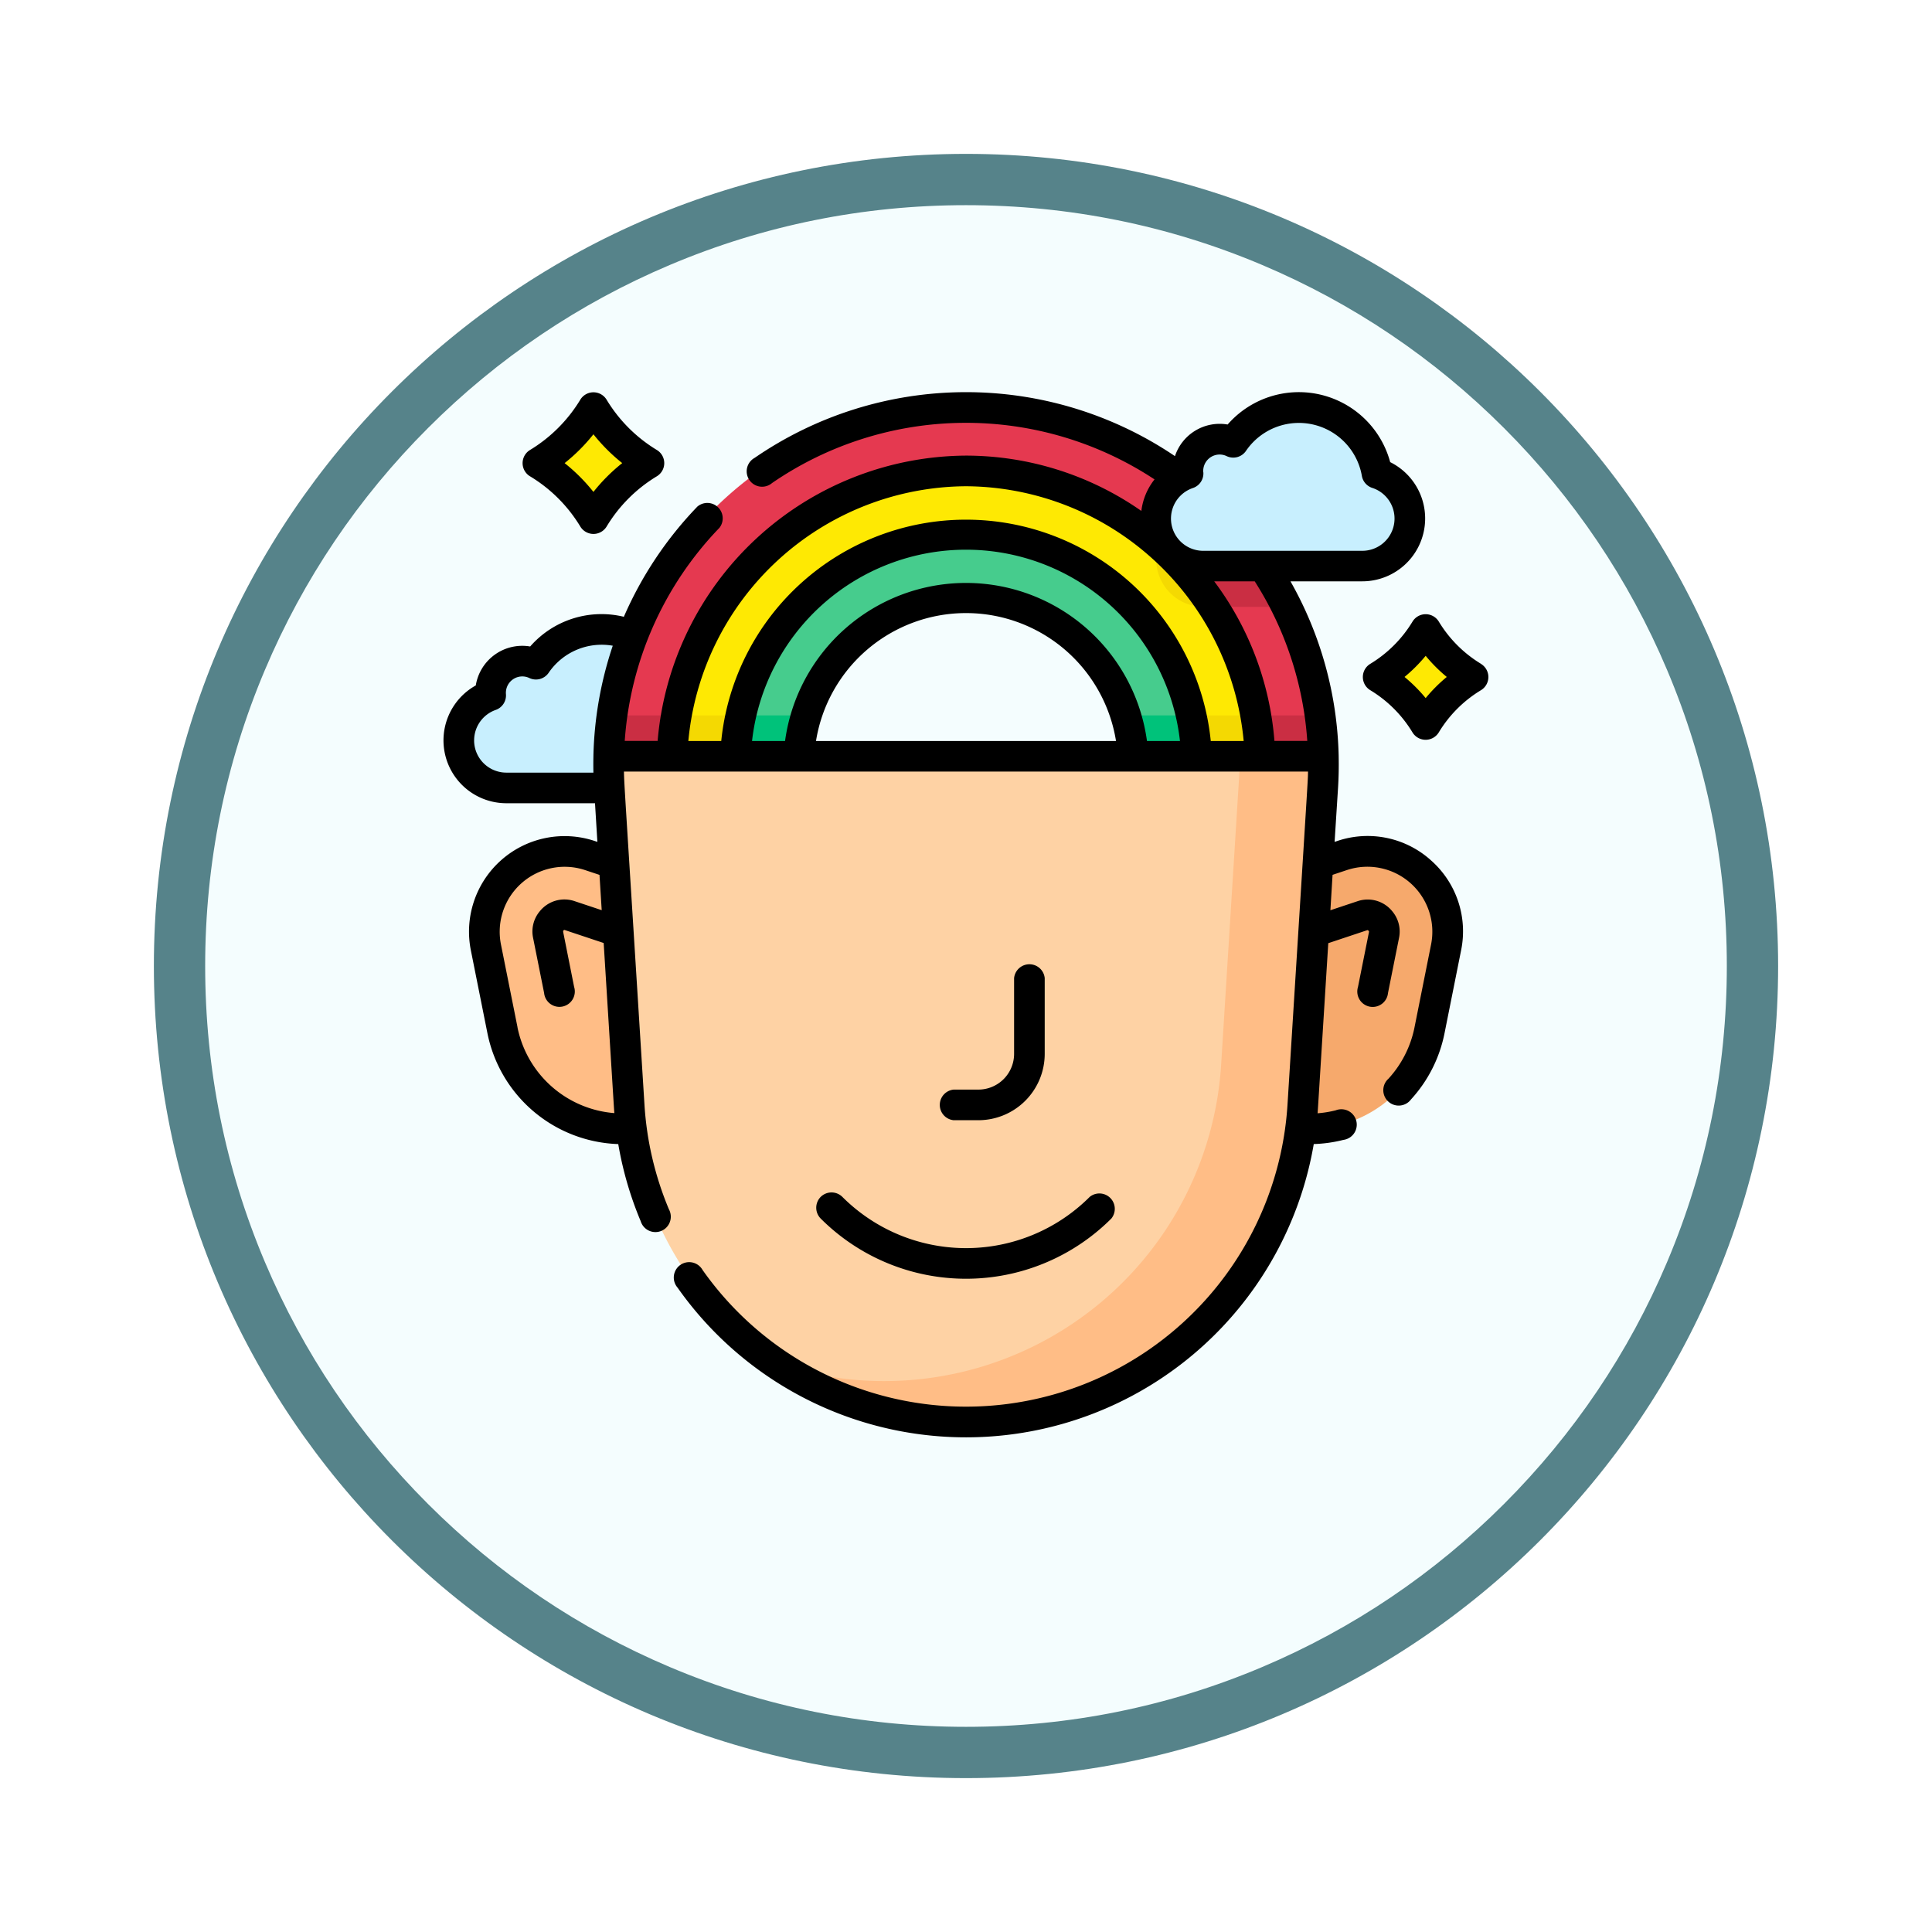 <svg xmlns="http://www.w3.org/2000/svg" xmlns:xlink="http://www.w3.org/1999/xlink" width="113" height="113" viewBox="0 0 113 113">
  <defs>
    <filter id="Trazado_982547" x="0" y="0" width="113" height="113" filterUnits="userSpaceOnUse">
      <feOffset dy="3" input="SourceAlpha"/>
      <feGaussianBlur stdDeviation="3" result="blur"/>
      <feFlood flood-opacity="0.161"/>
      <feComposite operator="in" in2="blur"/>
      <feComposite in="SourceGraphic"/>
    </filter>
  </defs>
  <g id="Grupo_1185643" data-name="Grupo 1185643" transform="translate(-323.402 -12556.743)">
    <g id="Grupo_1174764" data-name="Grupo 1174764" transform="translate(-0.598 10594.568)">
      <g id="Grupo_1173868" data-name="Grupo 1173868" transform="translate(333 1968.175)">
        <g id="Grupo_1172010" data-name="Grupo 1172010">
          <g id="Grupo_1171046" data-name="Grupo 1171046">
            <g id="Grupo_1148525" data-name="Grupo 1148525">
              <g transform="matrix(1, 0, 0, 1, -9, -6)" filter="url(#Trazado_982547)">
                <g id="Trazado_982547-2" data-name="Trazado 982547" transform="translate(9 6)" fill="#f4fdfe">
                  <path d="M 47.5 93.5 C 41.289 93.5 35.265 92.284 29.595 89.886 C 24.118 87.569 19.198 84.252 14.973 80.027 C 10.748 75.802 7.431 70.882 5.114 65.405 C 2.716 59.735 1.5 53.711 1.5 47.5 C 1.5 41.289 2.716 35.265 5.114 29.595 C 7.431 24.118 10.748 19.198 14.973 14.973 C 19.198 10.748 24.118 7.431 29.595 5.114 C 35.265 2.716 41.289 1.5 47.5 1.5 C 53.711 1.5 59.735 2.716 65.405 5.114 C 70.882 7.431 75.802 10.748 80.027 14.973 C 84.252 19.198 87.569 24.118 89.886 29.595 C 92.284 35.265 93.5 41.289 93.5 47.5 C 93.5 53.711 92.284 59.735 89.886 65.405 C 87.569 70.882 84.252 75.802 80.027 80.027 C 75.802 84.252 70.882 87.569 65.405 89.886 C 59.735 92.284 53.711 93.5 47.5 93.5 Z" stroke="none"/>
                  <path d="M 47.5 3 C 41.491 3 35.664 4.176 30.18 6.496 C 24.881 8.737 20.122 11.946 16.034 16.034 C 11.946 20.122 8.737 24.881 6.496 30.18 C 4.176 35.664 3 41.491 3 47.5 C 3 53.509 4.176 59.336 6.496 64.82 C 8.737 70.119 11.946 74.878 16.034 78.966 C 20.122 83.054 24.881 86.263 30.18 88.504 C 35.664 90.824 41.491 92 47.5 92 C 53.509 92 59.336 90.824 64.82 88.504 C 70.119 86.263 74.878 83.054 78.966 78.966 C 83.054 74.878 86.263 70.119 88.504 64.82 C 90.824 59.336 92 53.509 92 47.5 C 92 41.491 90.824 35.664 88.504 30.18 C 86.263 24.881 83.054 20.122 78.966 16.034 C 74.878 11.946 70.119 8.737 64.82 6.496 C 59.336 4.176 53.509 3 47.5 3 M 47.5 0 C 73.734 0 95 21.266 95 47.5 C 95 73.734 73.734 95 47.5 95 C 21.266 95 0 73.734 0 47.5 C 0 21.266 21.266 0 47.5 0 Z" stroke="none" fill="#56838a"/>
                </g>
              </g>
            </g>
          </g>
        </g>
      </g>
    </g>
    <g id="imaginacion" transform="translate(349.342 12579.683)">
      <path id="Trazado_1051715" data-name="Trazado 1051715" d="M20.411,120.062a4.636,4.636,0,0,0-8.4-1.809,1.855,1.855,0,0,0-2.652,1.674q0,.079.007.156a2.782,2.782,0,0,0,.92,5.406h9.27a2.782,2.782,0,0,0,.86-5.427Z" transform="translate(-6.605 -102.344)" fill="#c8effe"/>
      <path id="Trazado_1051716" data-name="Trazado 1051716" d="M29.627,241.167H28.083a7.163,7.163,0,0,1-7.024-5.758l-.97-4.852a4.694,4.694,0,0,1,6.087-5.373l3.451,1.15v14.833Z" transform="translate(-17.608 -198.085)" fill="#ffbd86"/>
      <path id="Trazado_1051717" data-name="Trazado 1051717" d="M411.312,241.167h1.544a7.163,7.163,0,0,0,7.024-5.758l.97-4.852a4.694,4.694,0,0,0-6.087-5.373l-3.451,1.15v14.833Z" transform="translate(-362.211 -198.085)" fill="#f6a96c"/>
      <path id="Trazado_1051718" data-name="Trazado 1051718" d="M156.577,54.094c-7.211,0-13.222,7.661-13.478,14.833l2.353,1.854,1.358-1.854a9.78,9.78,0,0,1,19.533,0l1.358,1.854,2.353-1.854C169.8,61.754,163.788,54.094,156.577,54.094Z" transform="translate(-126.016 -47.636)" fill="#46cc8d"/>
      <path id="Trazado_1051719" data-name="Trazado 1051719" d="M334.672,160.732l1.358,1.854,2.353-1.854a14.46,14.46,0,0,0-.29-2.388h-3.847A9.566,9.566,0,0,1,334.672,160.732Z" transform="translate(-294.346 -139.441)" fill="#00c27a"/>
      <path id="Trazado_1051720" data-name="Trazado 1051720" d="M143.39,158.344a14.45,14.45,0,0,0-.29,2.388l2.353,1.854,1.358-1.854a9.565,9.565,0,0,1,.425-2.388Z" transform="translate(-126.017 -139.441)" fill="#00c27a"/>
      <path id="Trazado_1051721" data-name="Trazado 1051721" d="M129.21,23.031c-9.238,0-16.931,9.332-17.188,18.541l2.355,1.854,1.355-1.854a13.487,13.487,0,0,1,26.955,0l1.355,1.854,2.355-1.854C146.14,32.363,138.448,23.031,129.21,23.031Z" transform="translate(-98.649 -20.282)" fill="#fee903"/>
      <g id="Grupo_1185642" data-name="Grupo 1185642" transform="translate(13.373 8.191)">
        <path id="Trazado_1051722" data-name="Trazado 1051722" d="M352.822,72.974a21.021,21.021,0,0,0-3.142-4.363,2.781,2.781,0,0,0,2.288,4.363h.854Z" transform="translate(-320.875 -68.611)" fill="#f4d902"/>
        <path id="Trazado_1051723" data-name="Trazado 1051723" d="M366.658,160.732l1.355,1.854,2.355-1.854a17.846,17.846,0,0,0-.23-2.388h-3.784A13.222,13.222,0,0,1,366.658,160.732Z" transform="translate(-335.993 -147.632)" fill="#f4d902"/>
        <path id="Trazado_1051724" data-name="Trazado 1051724" d="M112.252,158.344a17.864,17.864,0,0,0-.23,2.388l2.355,1.854,1.355-1.854a13.222,13.222,0,0,1,.3-2.388Z" transform="translate(-112.022 -147.632)" fill="#f4d902"/>
      </g>
      <path id="Trazado_1051725" data-name="Trazado 1051725" d="M101.846,11.208a17.283,17.283,0,0,1,17.188,16.687l1.353,1.854,2.356-1.854a20.9,20.9,0,0,0-41.794,0l2.356,1.854,1.353-1.854a17.283,17.283,0,0,1,17.188-16.687Z" transform="translate(-71.286 -6.605)" fill="#e53950"/>
      <path id="Trazado_1051726" data-name="Trazado 1051726" d="M350.462,51.494a17.483,17.483,0,0,1,3.193,3.691h4.282a21.017,21.017,0,0,0-5.323-6.774,1.847,1.847,0,0,0-.451,1.212c0,.053,0,.1.006.156A2.788,2.788,0,0,0,350.462,51.494Z" transform="translate(-308.625 -42.632)" fill="#ca2e43"/>
      <path id="Trazado_1051727" data-name="Trazado 1051727" d="M398.232,160.732l1.353,1.854,2.356-1.854a20.9,20.9,0,0,0-.192-2.388h-3.754A16.928,16.928,0,0,1,398.232,160.732Z" transform="translate(-350.483 -139.441)" fill="#ca2e43"/>
      <path id="Trazado_1051728" data-name="Trazado 1051728" d="M81.142,158.344a20.89,20.89,0,0,0-.192,2.388l2.356,1.854,1.353-1.854a16.888,16.888,0,0,1,.237-2.388Z" transform="translate(-71.286 -139.441)" fill="#ca2e43"/>
      <path id="Trazado_1051729" data-name="Trazado 1051729" d="M52.719,10.752A9.521,9.521,0,0,0,49.469,14a9.54,9.54,0,0,0-3.252-3.25A9.577,9.577,0,0,0,49.469,7.5,9.556,9.556,0,0,0,52.719,10.752Z" transform="translate(-40.7 -6.605)" fill="#fee903"/>
      <path id="Trazado_1051730" data-name="Trazado 1051730" d="M463.469,119a8.144,8.144,0,0,0-2.78,2.78,8.163,8.163,0,0,0-2.782-2.78,8.192,8.192,0,0,0,2.782-2.782A8.176,8.176,0,0,0,463.469,119Z" transform="translate(-403.243 -102.345)" fill="#fee903"/>
      <path id="Trazado_1051731" data-name="Trazado 1051731" d="M80.908,178.344q-.021.9.036,1.811l1.164,18.62a19.736,19.736,0,0,0,39.394,0l1.164-18.62q.057-.913.036-1.811Z" transform="translate(-71.245 -157.054)" fill="#fed2a4"/>
      <path id="Trazado_1051732" data-name="Trazado 1051732" d="M194.839,178.344h-4.847l-1.128,18.043a19.747,19.747,0,0,1-26.046,17.46,19.737,19.737,0,0,0,30.821-15.072l1.164-18.62Q194.86,179.242,194.839,178.344Z" transform="translate(-143.381 -157.054)" fill="#ffbd86"/>
      <path id="Trazado_1051733" data-name="Trazado 1051733" d="M362.1,11.344a4.636,4.636,0,0,0-8.4-1.809,1.855,1.855,0,0,0-2.652,1.674q0,.079.007.156a2.782,2.782,0,0,0,.921,5.406h9.27a2.782,2.782,0,0,0,.859-5.427Z" transform="translate(-307.503 -6.605)" fill="#c8effe"/>
      <path id="Trazado_1051734" data-name="Trazado 1051734" d="M244.78,288.77a3.884,3.884,0,0,0,3.88-3.88v-4.432a.9.9,0,0,0-1.791,0v4.432a2.092,2.092,0,0,1-2.089,2.089h-1.447a.9.9,0,0,0,0,1.791Z" transform="translate(-213.496 -246.19)"/>
      <path id="Trazado_1051735" data-name="Trazado 1051735" d="M182.868,392.313a.9.9,0,0,0,0,1.266,12.02,12.02,0,0,0,17,0,.9.9,0,0,0-1.266-1.266,10.229,10.229,0,0,1-14.466,0A.9.9,0,0,0,182.868,392.313Z" transform="translate(-160.807 -345.248)"/>
      <path id="Trazado_1051736" data-name="Trazado 1051736" d="M39.152,4.915A8.668,8.668,0,0,1,42.1,7.86a.9.9,0,0,0,1.534,0,8.645,8.645,0,0,1,2.944-2.945.9.9,0,0,0,0-1.534A8.684,8.684,0,0,1,43.633.434a.9.9,0,0,0-1.534,0,8.708,8.708,0,0,1-2.948,2.948.9.9,0,0,0,0,1.534Zm3.713-2.454a10.52,10.52,0,0,0,1.684,1.685,10.474,10.474,0,0,0-1.684,1.685A10.489,10.489,0,0,0,41.18,4.147,10.544,10.544,0,0,0,42.865,2.461Z" transform="translate(-34.096 0)"/>
      <path id="Trazado_1051737" data-name="Trazado 1051737" d="M457.326,111.63a7.3,7.3,0,0,1-2.476-2.477.9.9,0,0,0-1.534,0,7.319,7.319,0,0,1-2.478,2.478.9.9,0,0,0,0,1.534,7.286,7.286,0,0,1,2.476,2.475.9.9,0,0,0,1.534,0,7.264,7.264,0,0,1,2.474-2.474.9.9,0,0,0,0-1.534Zm-3.243,2a9.1,9.1,0,0,0-1.236-1.236,9.145,9.145,0,0,0,1.236-1.236,9.126,9.126,0,0,0,1.235,1.236A9.08,9.08,0,0,0,454.083,113.631Z" transform="translate(-396.638 -95.74)"/>
      <path id="Trazado_1051738" data-name="Trazado 1051738" d="M57.736,27.362A5.534,5.534,0,0,0,52.27,26.25l-.151.05.2-3.143c.039-.617.051-1.242.038-1.857,0-.01,0-.02,0-.03a21.664,21.664,0,0,0-2.819-10.209h4.2A3.677,3.677,0,0,0,55.37,4.089a5.532,5.532,0,0,0-9.508-2.2,2.755,2.755,0,0,0-3.08,1.85,21.817,21.817,0,0,0-24.583.1.9.9,0,1,0,1.017,1.474A20.028,20.028,0,0,1,41.587,5.1a3.68,3.68,0,0,0-.771,1.844A17.936,17.936,0,0,0,30.561,3.708,18.213,18.213,0,0,0,12.524,20.395H10.6A19.929,19.929,0,0,1,16.139,7.931.9.9,0,0,0,14.848,6.69a21.827,21.827,0,0,0-4.3,6.445,5.541,5.541,0,0,0-5.479,1.737A2.754,2.754,0,0,0,1.888,17.15,3.677,3.677,0,0,0,3.676,24.04H8.861L9,26.3l-.151-.05a5.589,5.589,0,0,0-7.248,6.4l.97,4.852a8.081,8.081,0,0,0,7.65,6.474,20.509,20.509,0,0,0,1.313,4.511.9.9,0,1,0,1.651-.694,18.8,18.8,0,0,1-1.431-6.125c-1.176-18.823-1.182-18.632-1.2-19.48H50.564c-.012.614.075-.9-1.2,19.48a18.842,18.842,0,0,1-34.212,9.67.9.9,0,1,0-1.464,1.032A20.634,20.634,0,0,0,50.9,43.974a8.067,8.067,0,0,0,1.731-.243A.9.9,0,1,0,52.188,42a6.256,6.256,0,0,1-1.065.174c.024-.288-.028.509.626-9.949l2.259-.753a.324.324,0,0,1,.04-.011.145.145,0,0,1,.068.049.172.172,0,0,1,.013.019.147.147,0,0,1,0,.046l-.643,3.214a.9.9,0,1,0,1.756.351l.643-3.213a1.836,1.836,0,0,0-.38-1.552,1.849,1.849,0,0,0-2.059-.6l-1.573.524L52,28.228l.838-.279A3.8,3.8,0,0,1,57.762,32.3l-.97,4.852a6.262,6.262,0,0,1-1.523,3,.9.9,0,1,0,1.32,1.21A8.052,8.052,0,0,0,58.547,37.5l.97-4.852a5.534,5.534,0,0,0-1.782-5.286Zm-7.215-6.967H48.6a17.9,17.9,0,0,0-3.523-9.334h2.37A19.875,19.875,0,0,1,50.521,20.395ZM44.438,4.685a.96.96,0,0,1,.955-1.04.948.948,0,0,1,.412.093.9.9,0,0,0,1.127-.3,3.741,3.741,0,0,1,6.782,1.458.9.9,0,0,0,.606.7,1.886,1.886,0,0,1-.583,3.68h-9.27A1.886,1.886,0,0,1,43.842,5.6a.9.9,0,0,0,.6-.92ZM30.561,5.5a16.411,16.411,0,0,1,16.24,14.9H44.876a14.388,14.388,0,0,0-28.631,0H14.32A16.411,16.411,0,0,1,30.561,5.5Zm10.584,14.9a10.681,10.681,0,0,0-21.168,0H18.046a12.593,12.593,0,0,1,25.029,0Zm-1.81,0H21.787a8.885,8.885,0,0,1,17.547,0ZM1.791,20.363a1.889,1.889,0,0,1,1.261-1.78.9.9,0,0,0,.6-.92.96.96,0,0,1,.955-1.04.949.949,0,0,1,.412.093.9.9,0,0,0,1.127-.3A3.75,3.75,0,0,1,9.9,14.827a21.7,21.7,0,0,0-1.132,6.443c0,.011,0,.021,0,.032-.007.314-.007.631,0,.948H3.676a1.888,1.888,0,0,1-1.886-1.886ZM4.33,37.149,3.36,32.3a3.8,3.8,0,0,1,4.926-4.348l.838.279.129,2.064-1.573-.524a1.849,1.849,0,0,0-2.059.6,1.836,1.836,0,0,0-.38,1.551l.643,3.214a.9.9,0,1,0,1.756-.351L7,31.57a.18.18,0,0,1,0-.045A.108.108,0,0,1,7,31.5a.165.165,0,0,1,.064-.049.181.181,0,0,1,.044.011l2.26.753c.653,10.443.6,9.663.626,9.949a6.286,6.286,0,0,1-5.668-5.02Z" transform="translate(0 0)"/>
    </g>
  </g>
</svg>
